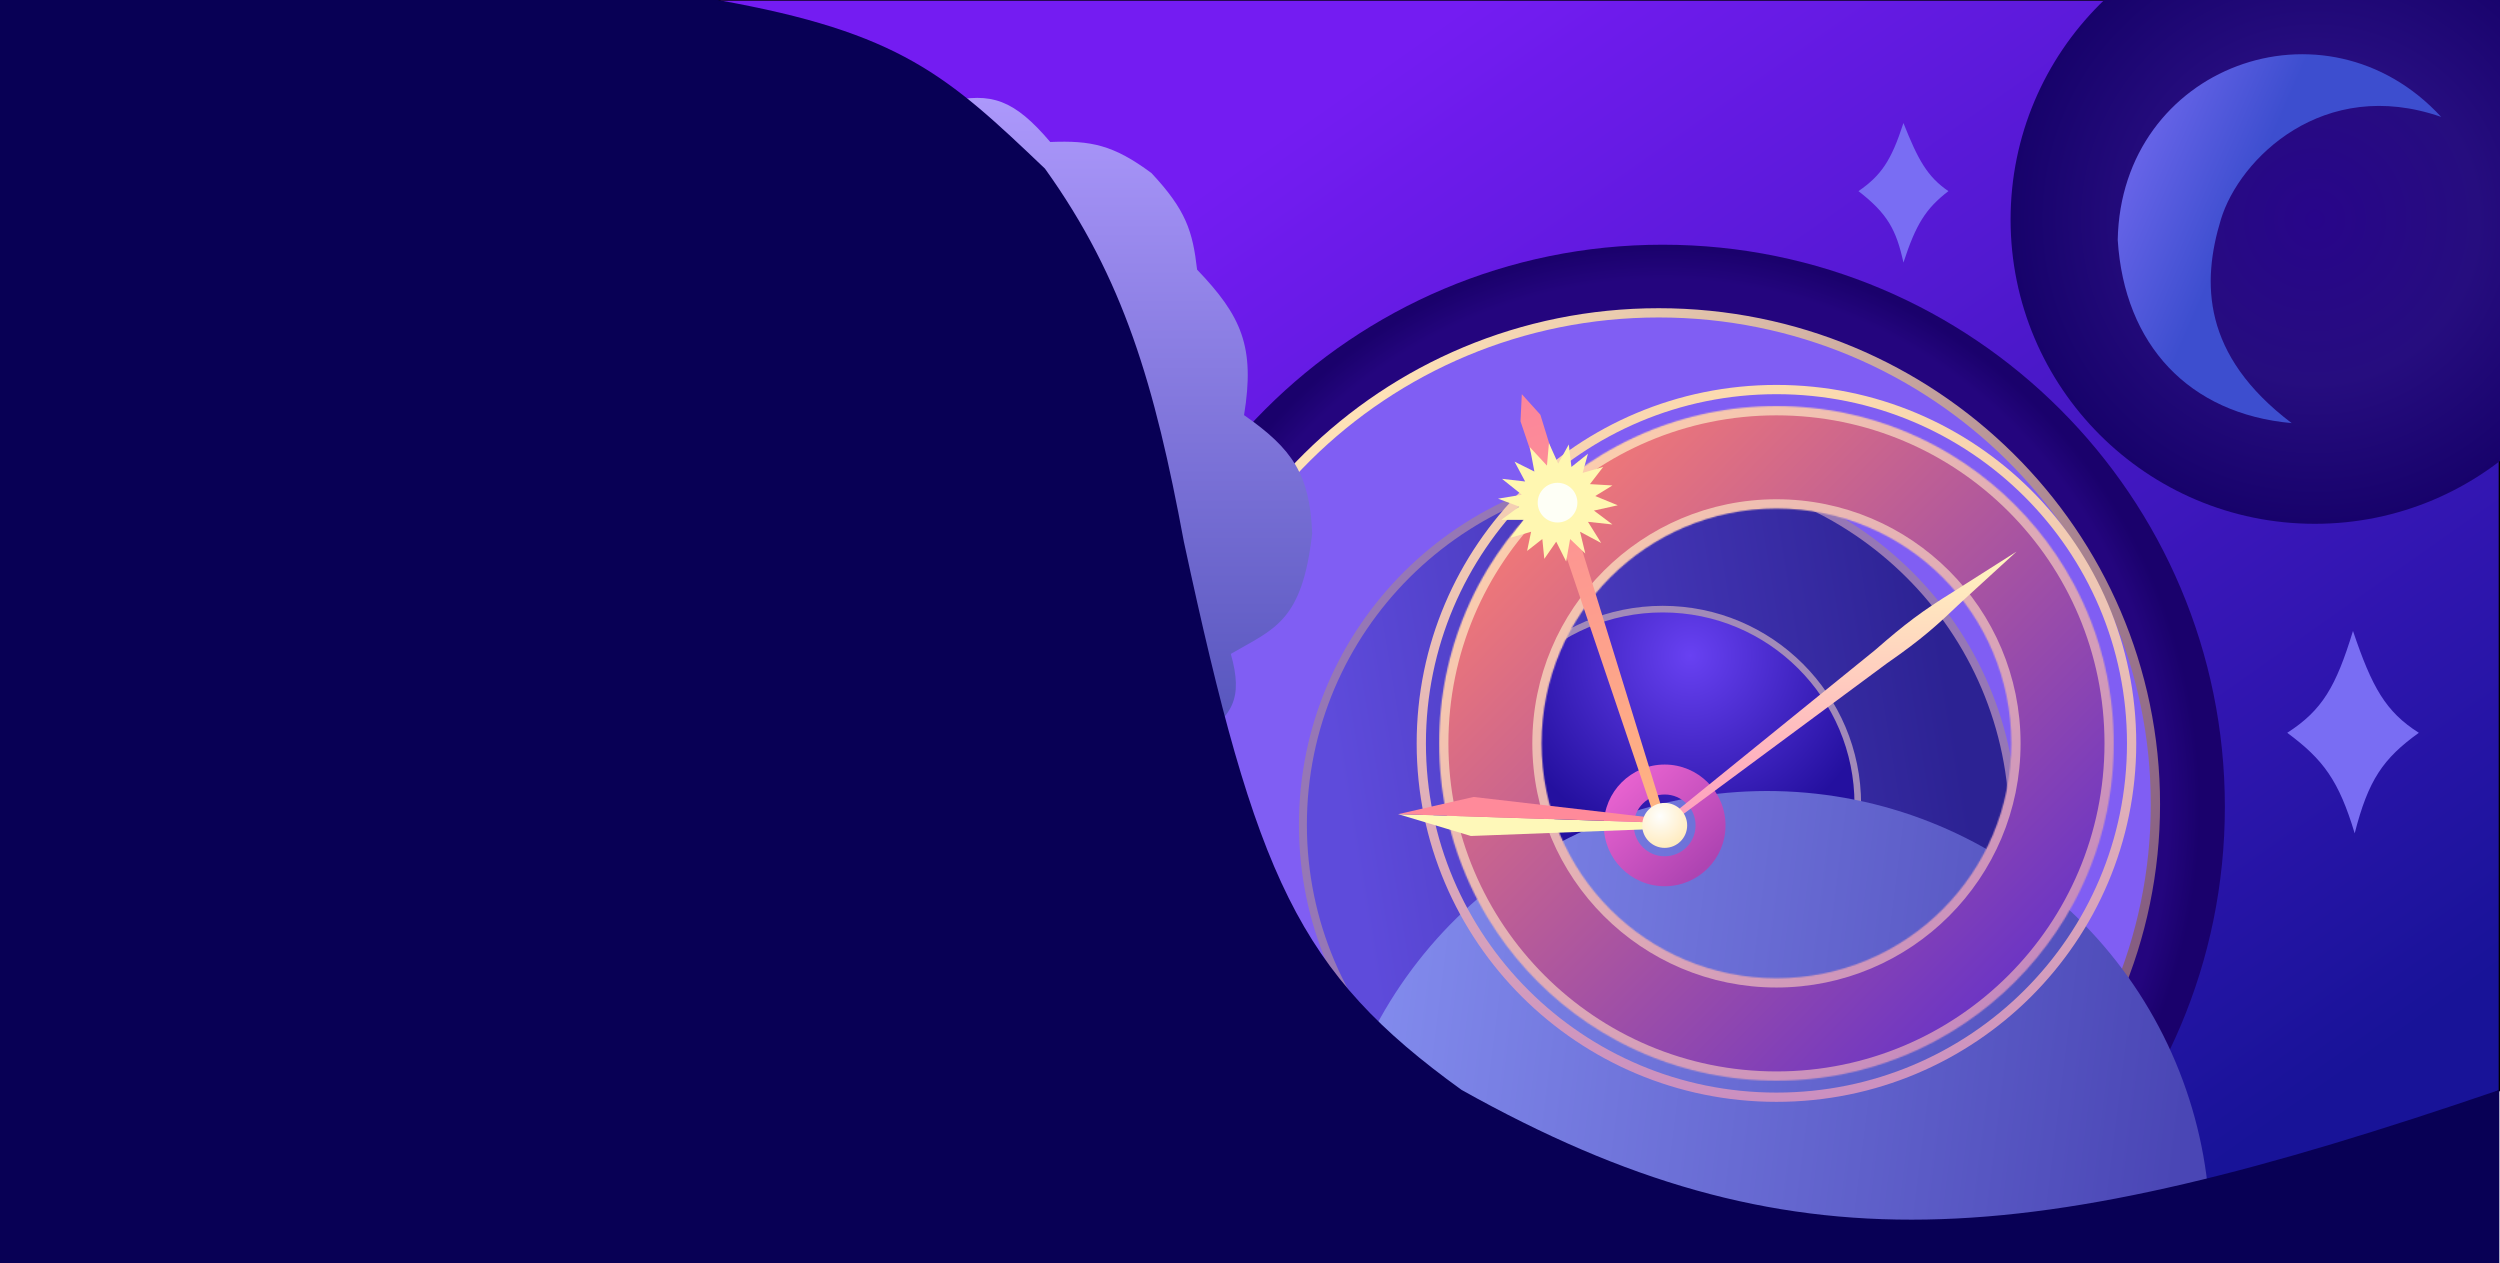<svg width="1890" height="955" viewBox="0 0 1890 955" fill="none" xmlns="http://www.w3.org/2000/svg">
<g id="Group 60">
<g id="main-right1 1" clip-path="url(#clip0)">
<g id="main-right">
<path id="Vector 36" d="M1889.5 824.5V0H541C787.977 77.512 825.335 127.607 888.5 467C1004.69 1091.33 1691.17 924.9 1889.5 824.5Z" fill="url(#paint0_linear)" stroke="black"/>
<path id="Ellipse 49" d="M1257 1035C1491.72 1035 1682 844.721 1682 610C1682 375.279 1491.72 185 1257 185C1022.28 185 832 375.279 832 610C832 844.721 1022.28 1035 1257 1035Z" fill="url(#paint1_radial)"/>
<path id="Ellipse 48" d="M1629.5 608C1629.5 813.139 1461.42 979.5 1254 979.5C1046.58 979.5 878.5 813.139 878.5 608C878.5 402.861 1046.58 236.5 1254 236.5C1461.42 236.5 1629.5 402.861 1629.5 608Z" fill="#805EF3" stroke="url(#paint2_linear)" stroke-width="7"/>
<path id="Ellipse 47" d="M1522 623.5C1522 771.226 1401.8 891 1253.5 891C1105.2 891 985 771.226 985 623.5C985 475.774 1105.2 356 1253.5 356C1401.8 356 1522 475.774 1522 623.5Z" fill="url(#paint3_linear)" stroke="#9677B6" stroke-width="6"/>
<g id="Vector 38" filter="url(#filter0_d)">
<path id="Vector" d="M1395 138.5C1412.1 126.688 1419.8 115.526 1429 87C1440 114.691 1446.96 127.546 1463 138.5C1445.68 151.763 1438.33 163.945 1429 192.5C1423.59 167.83 1417.07 155.594 1395 138.5Z" fill="#796DF3"/>
</g>
<g id="Group 57">
<g id="Ellipse 43" filter="url(#filter1_dd)">
<path id="Vector_2" d="M1747 390C1874.03 390 1977 287.025 1977 160C1977 32.974 1874.03 -70 1747 -70C1619.97 -70 1517 32.974 1517 160C1517 287.025 1619.97 390 1747 390Z" fill="url(#paint4_radial)"/>
</g>
<g id="Ellipse 44" filter="url(#filter2_d)">
<path id="Vector_3" d="M1659 145.873C1644.54 193.373 1644.5 248.373 1712.5 299.873C1635 292.873 1586 240.873 1581 161.368C1583.5 29.869 1738 -26.627 1825.5 68.368C1736.5 37.373 1673 99.873 1659 145.873Z" fill="url(#paint5_linear)"/>
</g>
</g>
<g id="Rectangle 245" filter="url(#filter3_d)">
<path id="Vector_4" d="M1719.14 548C1745.71 530.913 1755.98 513.052 1768.86 471C1783.28 513.77 1793.61 532.119 1818.64 548C1791.61 567.45 1780.49 583.567 1770.14 624C1758.19 584.305 1746.54 568.223 1719.14 548Z" fill="#796DF3"/>
</g>
<path id="Ellipse 45" d="M1257 755.5C1338.46 755.5 1404.5 689.462 1404.5 608C1404.5 526.538 1338.46 460.5 1257 460.5C1175.54 460.5 1109.5 526.538 1109.5 608C1109.5 689.462 1175.54 755.5 1257 755.5Z" fill="url(#paint6_radial)" stroke="#A28AB9" stroke-width="5"/>
<path id="Ellipse 46" d="M1671 933.001C1671 853.067 1642.42 775.768 1590.42 715.062C1538.41 654.357 1466.42 614.246 1387.43 601.973C1308.45 589.7 1227.68 606.075 1159.71 648.14C1091.74 690.204 1041.05 755.187 1016.79 831.352L1336 933.001H1671Z" fill="url(#paint7_linear)"/>
<path id="Ellipse 50" d="M1611.5 562C1611.5 709.724 1491.3 829.5 1343 829.5C1194.7 829.5 1074.5 709.724 1074.5 562C1074.5 414.276 1194.7 294.5 1343 294.5C1491.3 294.5 1611.5 414.276 1611.5 562Z" stroke="url(#paint8_linear)" stroke-width="7"/>
<g id="Ellipse 51">
<mask id="mask0" mask-type="alpha" maskUnits="userSpaceOnUse" x="1088" y="307" width="510" height="510">
<g id="path-12-inside-1">
<path id="Vector_5" d="M1598 562C1598 702.833 1483.83 817 1343 817C1202.17 817 1088 702.833 1088 562C1088 421.167 1202.17 307 1343 307C1483.83 307 1598 421.167 1598 562ZM1165.44 562C1165.44 660.065 1244.93 739.562 1343 739.562C1441.07 739.562 1520.56 660.065 1520.56 562C1520.56 463.935 1441.07 384.438 1343 384.438C1244.93 384.438 1165.44 463.935 1165.44 562Z" fill="white"/>
</g>
</mask>
<g mask="url(#mask0)">
<path id="Vector_6" d="M1598 562C1598 702.833 1483.83 817 1343 817C1202.17 817 1088 702.833 1088 562C1088 421.167 1202.17 307 1343 307C1483.83 307 1598 421.167 1598 562ZM1165.44 562C1165.44 660.065 1244.93 739.562 1343 739.562C1441.07 739.562 1520.56 660.065 1520.56 562C1520.56 463.935 1441.07 384.438 1343 384.438C1244.93 384.438 1165.44 463.935 1165.44 562Z" fill="url(#paint9_linear)" stroke="url(#paint10_linear)" stroke-width="14"/>
</g>
</g>
<path id="Ellipse 52" d="M1304.5 624C1304.5 649.405 1283.91 670 1258.5 670C1233.09 670 1212.5 649.405 1212.5 624C1212.5 598.595 1233.09 578 1258.5 578C1283.91 578 1304.5 598.595 1304.5 624ZM1235.14 624C1235.14 636.9 1245.6 647.357 1258.5 647.357C1271.4 647.357 1281.86 636.9 1281.86 624C1281.86 611.1 1271.4 600.643 1258.5 600.643C1245.6 600.643 1235.14 611.1 1235.14 624Z" fill="url(#paint11_linear)"/>
<g id="hour">
<path id="Vector 43" d="M1256.5 622L1057 615.5L1112 632L1256.5 626.5V622Z" fill="#FEF8B9"/>
<path id="Vector 44" d="M1114 602.5L1057 615.5L1256.5 622L1256 619L1114 602.5Z" fill="#FF8A9A"/>
</g>
<g id="min">
<path id="Vector 42" d="M1483.5 454.5L1524.5 417L1476.5 447.5C1452.89 462.067 1440.03 471.83 1417.5 491.5L1256.5 622L1259 625.5L1426.5 501.5C1453.43 482.824 1464.47 472.637 1483.5 454.5Z" fill="url(#paint12_linear)"/>
</g>
<path id="Vector 40" d="M1164.5 313.5L1150.5 298L1149.5 318.5L1249 612.5L1256 610L1164.5 313.5Z" fill="url(#paint13_linear)"/>
<path id="Vector 41" d="M1153 364L1145 349L1160 356.5L1156.5 338L1169.5 352L1171 335L1178 350.5L1186 336L1188 353L1200.5 343L1196.5 357.5L1212 353L1202 366L1219 367L1206 375L1223 382L1205 386L1219 396.5L1200.5 394.5L1210.5 410.5L1194.5 402L1198.5 418.5L1187 407.5L1184 424.5L1176.5 409.5L1167.5 422.5L1166 407.5L1154.5 416.5L1157.5 402L1142 406.5L1152 393H1135L1148.5 383L1132.5 377L1150.5 374L1135.5 362L1153 364Z" fill="#FFF7B1"/>
<path id="Ellipse 53" d="M1258.5 641C1267.89 641 1275.5 633.389 1275.5 624C1275.5 614.611 1267.89 607 1258.5 607C1249.11 607 1241.5 614.611 1241.5 624C1241.5 633.389 1249.11 641 1258.5 641Z" fill="url(#paint14_radial)"/>
<path id="Ellipse 54" d="M1177.5 395C1185.78 395 1192.5 388.284 1192.5 380C1192.5 371.716 1185.78 365 1177.5 365C1169.22 365 1162.5 371.716 1162.5 380C1162.5 388.284 1169.22 395 1177.5 395Z" fill="#FEFFF6"/>
<g id="Vector 46" filter="url(#filter4_d)">
<path id="Vector_7" d="M784 97.34C756.544 65.14 739.525 59.545 707 66.84L892.5 550.34C922.394 531.946 929.976 518.041 920.5 484.34C953.116 465.317 974.423 460.425 982 393.34C980.29 348.985 967.376 329.478 930.5 303.84C938.91 252.234 928.742 229.071 895 193.84C891.672 164.997 886.774 148.914 860.5 120.84C831.69 99.482 814.794 96.11 784 97.34Z" fill="url(#paint15_linear)"/>
</g>
</g>
</g>
<path id="Vector 45" d="M1105 824C1353.61 963.137 1532.44 946.096 1889.5 824V955H0V0H542.5C680.782 24.536 716.379 57.309 790 127.5C849.567 210.581 873 291 895 409.5C949.793 664.138 981.438 734.908 1105 824Z" fill="#080055"/>
</g>
<defs>
<filter id="filter0_d" x="1390" y="78" width="98" height="135.5" filterUnits="userSpaceOnUse" color-interpolation-filters="sRGB">
<feFlood flood-opacity="0" result="BackgroundImageFix"/>
<feColorMatrix in="SourceAlpha" type="matrix" values="0 0 0 0 0 0 0 0 0 0 0 0 0 0 0 0 0 0 127 0"/>
<feOffset dx="10" dy="6"/>
<feGaussianBlur stdDeviation="7.5"/>
<feColorMatrix type="matrix" values="0 0 0 0 0 0 0 0 0 0 0 0 0 0 0 0 0 0 0.25 0"/>
<feBlend mode="normal" in2="BackgroundImageFix" result="effect1_dropShadow"/>
<feBlend mode="normal" in="SourceGraphic" in2="effect1_dropShadow" result="shape"/>
</filter>
<filter id="filter1_dd" x="1500" y="-88" width="500" height="500" filterUnits="userSpaceOnUse" color-interpolation-filters="sRGB">
<feFlood flood-opacity="0" result="BackgroundImageFix"/>
<feColorMatrix in="SourceAlpha" type="matrix" values="0 0 0 0 0 0 0 0 0 0 0 0 0 0 0 0 0 0 127 0"/>
<feOffset dy="4"/>
<feGaussianBlur stdDeviation="2"/>
<feColorMatrix type="matrix" values="0 0 0 0 0 0 0 0 0 0 0 0 0 0 0 0 0 0 0.25 0"/>
<feBlend mode="normal" in2="BackgroundImageFix" result="effect1_dropShadow"/>
<feColorMatrix in="SourceAlpha" type="matrix" values="0 0 0 0 0 0 0 0 0 0 0 0 0 0 0 0 0 0 127 0"/>
<feOffset dx="3" dy="2"/>
<feGaussianBlur stdDeviation="10"/>
<feColorMatrix type="matrix" values="0 0 0 0 0 0 0 0 0 0 0 0 0 0 0 0 0 0 0.25 0"/>
<feBlend mode="normal" in2="effect1_dropShadow" result="effect2_dropShadow"/>
<feBlend mode="normal" in="SourceGraphic" in2="effect2_dropShadow" result="shape"/>
</filter>
<filter id="filter2_d" x="1576" y="16" width="294.5" height="328.873" filterUnits="userSpaceOnUse" color-interpolation-filters="sRGB">
<feFlood flood-opacity="0" result="BackgroundImageFix"/>
<feColorMatrix in="SourceAlpha" type="matrix" values="0 0 0 0 0 0 0 0 0 0 0 0 0 0 0 0 0 0 127 0"/>
<feOffset dx="20" dy="20"/>
<feGaussianBlur stdDeviation="12.5"/>
<feColorMatrix type="matrix" values="0 0 0 0 0 0 0 0 0 0 0 0 0 0 0 0 0 0 0.25 0"/>
<feBlend mode="normal" in2="BackgroundImageFix" result="effect1_dropShadow"/>
<feBlend mode="normal" in="SourceGraphic" in2="effect1_dropShadow" result="shape"/>
</filter>
<filter id="filter3_d" x="1714.14" y="462" width="129.5" height="183" filterUnits="userSpaceOnUse" color-interpolation-filters="sRGB">
<feFlood flood-opacity="0" result="BackgroundImageFix"/>
<feColorMatrix in="SourceAlpha" type="matrix" values="0 0 0 0 0 0 0 0 0 0 0 0 0 0 0 0 0 0 127 0"/>
<feOffset dx="10" dy="6"/>
<feGaussianBlur stdDeviation="7.5"/>
<feColorMatrix type="matrix" values="0 0 0 0 0 0 0 0 0 0 0 0 0 0 0 0 0 0 0.25 0"/>
<feBlend mode="normal" in2="BackgroundImageFix" result="effect1_dropShadow"/>
<feBlend mode="normal" in="SourceGraphic" in2="effect1_dropShadow" result="shape"/>
</filter>
<filter id="filter4_d" x="702" y="59" width="305" height="516.34" filterUnits="userSpaceOnUse" color-interpolation-filters="sRGB">
<feFlood flood-opacity="0" result="BackgroundImageFix"/>
<feColorMatrix in="SourceAlpha" type="matrix" values="0 0 0 0 0 0 0 0 0 0 0 0 0 0 0 0 0 0 127 0"/>
<feOffset dx="10" dy="10"/>
<feGaussianBlur stdDeviation="7.5"/>
<feColorMatrix type="matrix" values="0 0 0 0 0 0 0 0 0 0 0 0 0 0 0 0 0 0 0.25 0"/>
<feBlend mode="normal" in2="BackgroundImageFix" result="effect1_dropShadow"/>
<feBlend mode="normal" in="SourceGraphic" in2="effect1_dropShadow" result="shape"/>
</filter>
<linearGradient id="paint0_linear" x1="1047.5" y1="44.5" x2="1650.5" y2="900.5" gradientUnits="userSpaceOnUse">
<stop stop-color="#741CF2"/>
<stop offset="1" stop-color="#181398"/>
</linearGradient>
<radialGradient id="paint1_radial" cx="0" cy="0" r="1" gradientUnits="userSpaceOnUse" gradientTransform="translate(1257 610) rotate(90) scale(425 406.859)">
<stop offset="0.941" stop-color="#24057E"/>
<stop offset="1" stop-color="#1A016C"/>
</radialGradient>
<linearGradient id="paint2_linear" x1="1036.5" y1="311" x2="1620.5" y2="695.5" gradientUnits="userSpaceOnUse">
<stop stop-color="#FEE1B7"/>
<stop offset="1" stop-color="#865E82"/>
</linearGradient>
<linearGradient id="paint3_linear" x1="1010.66" y1="573.908" x2="1470.11" y2="497.723" gradientUnits="userSpaceOnUse">
<stop stop-color="#5E4BDB"/>
<stop offset="1" stop-color="#2C2293"/>
</linearGradient>
<radialGradient id="paint4_radial" cx="0" cy="0" r="1" gradientUnits="userSpaceOnUse" gradientTransform="translate(1747 160) rotate(90) scale(230)">
<stop stop-color="#28058A"/>
<stop offset="0.534" stop-color="#260D7F"/>
<stop offset="1" stop-color="#17026B"/>
</radialGradient>
<linearGradient id="paint5_linear" x1="1673" y1="141.5" x2="1591.5" y2="106" gradientUnits="userSpaceOnUse">
<stop stop-color="#3D4ECF"/>
<stop offset="1" stop-color="#6764E8"/>
</linearGradient>
<radialGradient id="paint6_radial" cx="0" cy="0" r="1" gradientUnits="userSpaceOnUse" gradientTransform="translate(1278 495.5) rotate(107.496) scale(144.694)">
<stop stop-color="#6841F2"/>
<stop offset="1" stop-color="#24109F"/>
</radialGradient>
<linearGradient id="paint7_linear" x1="1030.5" y1="819.001" x2="1643.5" y2="896.001" gradientUnits="userSpaceOnUse">
<stop stop-color="#828BED"/>
<stop offset="1" stop-color="#4A46B5"/>
</linearGradient>
<linearGradient id="paint8_linear" x1="1343" y1="291" x2="1343" y2="833" gradientUnits="userSpaceOnUse">
<stop stop-color="#FCDBB0"/>
<stop offset="1" stop-color="#CB8FC0"/>
</linearGradient>
<linearGradient id="paint9_linear" x1="1175.5" y1="381" x2="1532" y2="730" gradientUnits="userSpaceOnUse">
<stop stop-color="#EE7779"/>
<stop offset="1" stop-color="#6C35C4"/>
</linearGradient>
<linearGradient id="paint10_linear" x1="1172" y1="378" x2="1523.5" y2="743" gradientUnits="userSpaceOnUse">
<stop stop-color="#FBCDAE"/>
<stop offset="1" stop-color="#C58ABE"/>
</linearGradient>
<linearGradient id="paint11_linear" x1="1225.5" y1="593.5" x2="1285.5" y2="658" gradientUnits="userSpaceOnUse">
<stop stop-color="#E762CF"/>
<stop offset="1" stop-color="#AE44B2"/>
</linearGradient>
<linearGradient id="paint12_linear" x1="1390.5" y1="417" x2="1390.5" y2="625.5" gradientUnits="userSpaceOnUse">
<stop stop-color="#FFF6BF"/>
<stop offset="1" stop-color="#FE9CBF"/>
</linearGradient>
<linearGradient id="paint13_linear" x1="1153" y1="306" x2="1251.5" y2="609.5" gradientUnits="userSpaceOnUse">
<stop stop-color="#FC869B"/>
<stop offset="1" stop-color="#FEB382"/>
</linearGradient>
<radialGradient id="paint14_radial" cx="0" cy="0" r="1" gradientUnits="userSpaceOnUse" gradientTransform="translate(1255 617) rotate(81.703) scale(24.254)">
<stop stop-color="#FEFEFD"/>
<stop offset="1" stop-color="#FFEBBE"/>
</radialGradient>
<linearGradient id="paint15_linear" x1="844.5" y1="64" x2="844.5" y2="550.34" gradientUnits="userSpaceOnUse">
<stop stop-color="#AC98FB"/>
<stop offset="1" stop-color="#5554BC"/>
</linearGradient>
<clipPath id="clip0">
<rect width="1349" height="933" fill="white" transform="translate(541)"/>
</clipPath>
</defs>
</svg>
